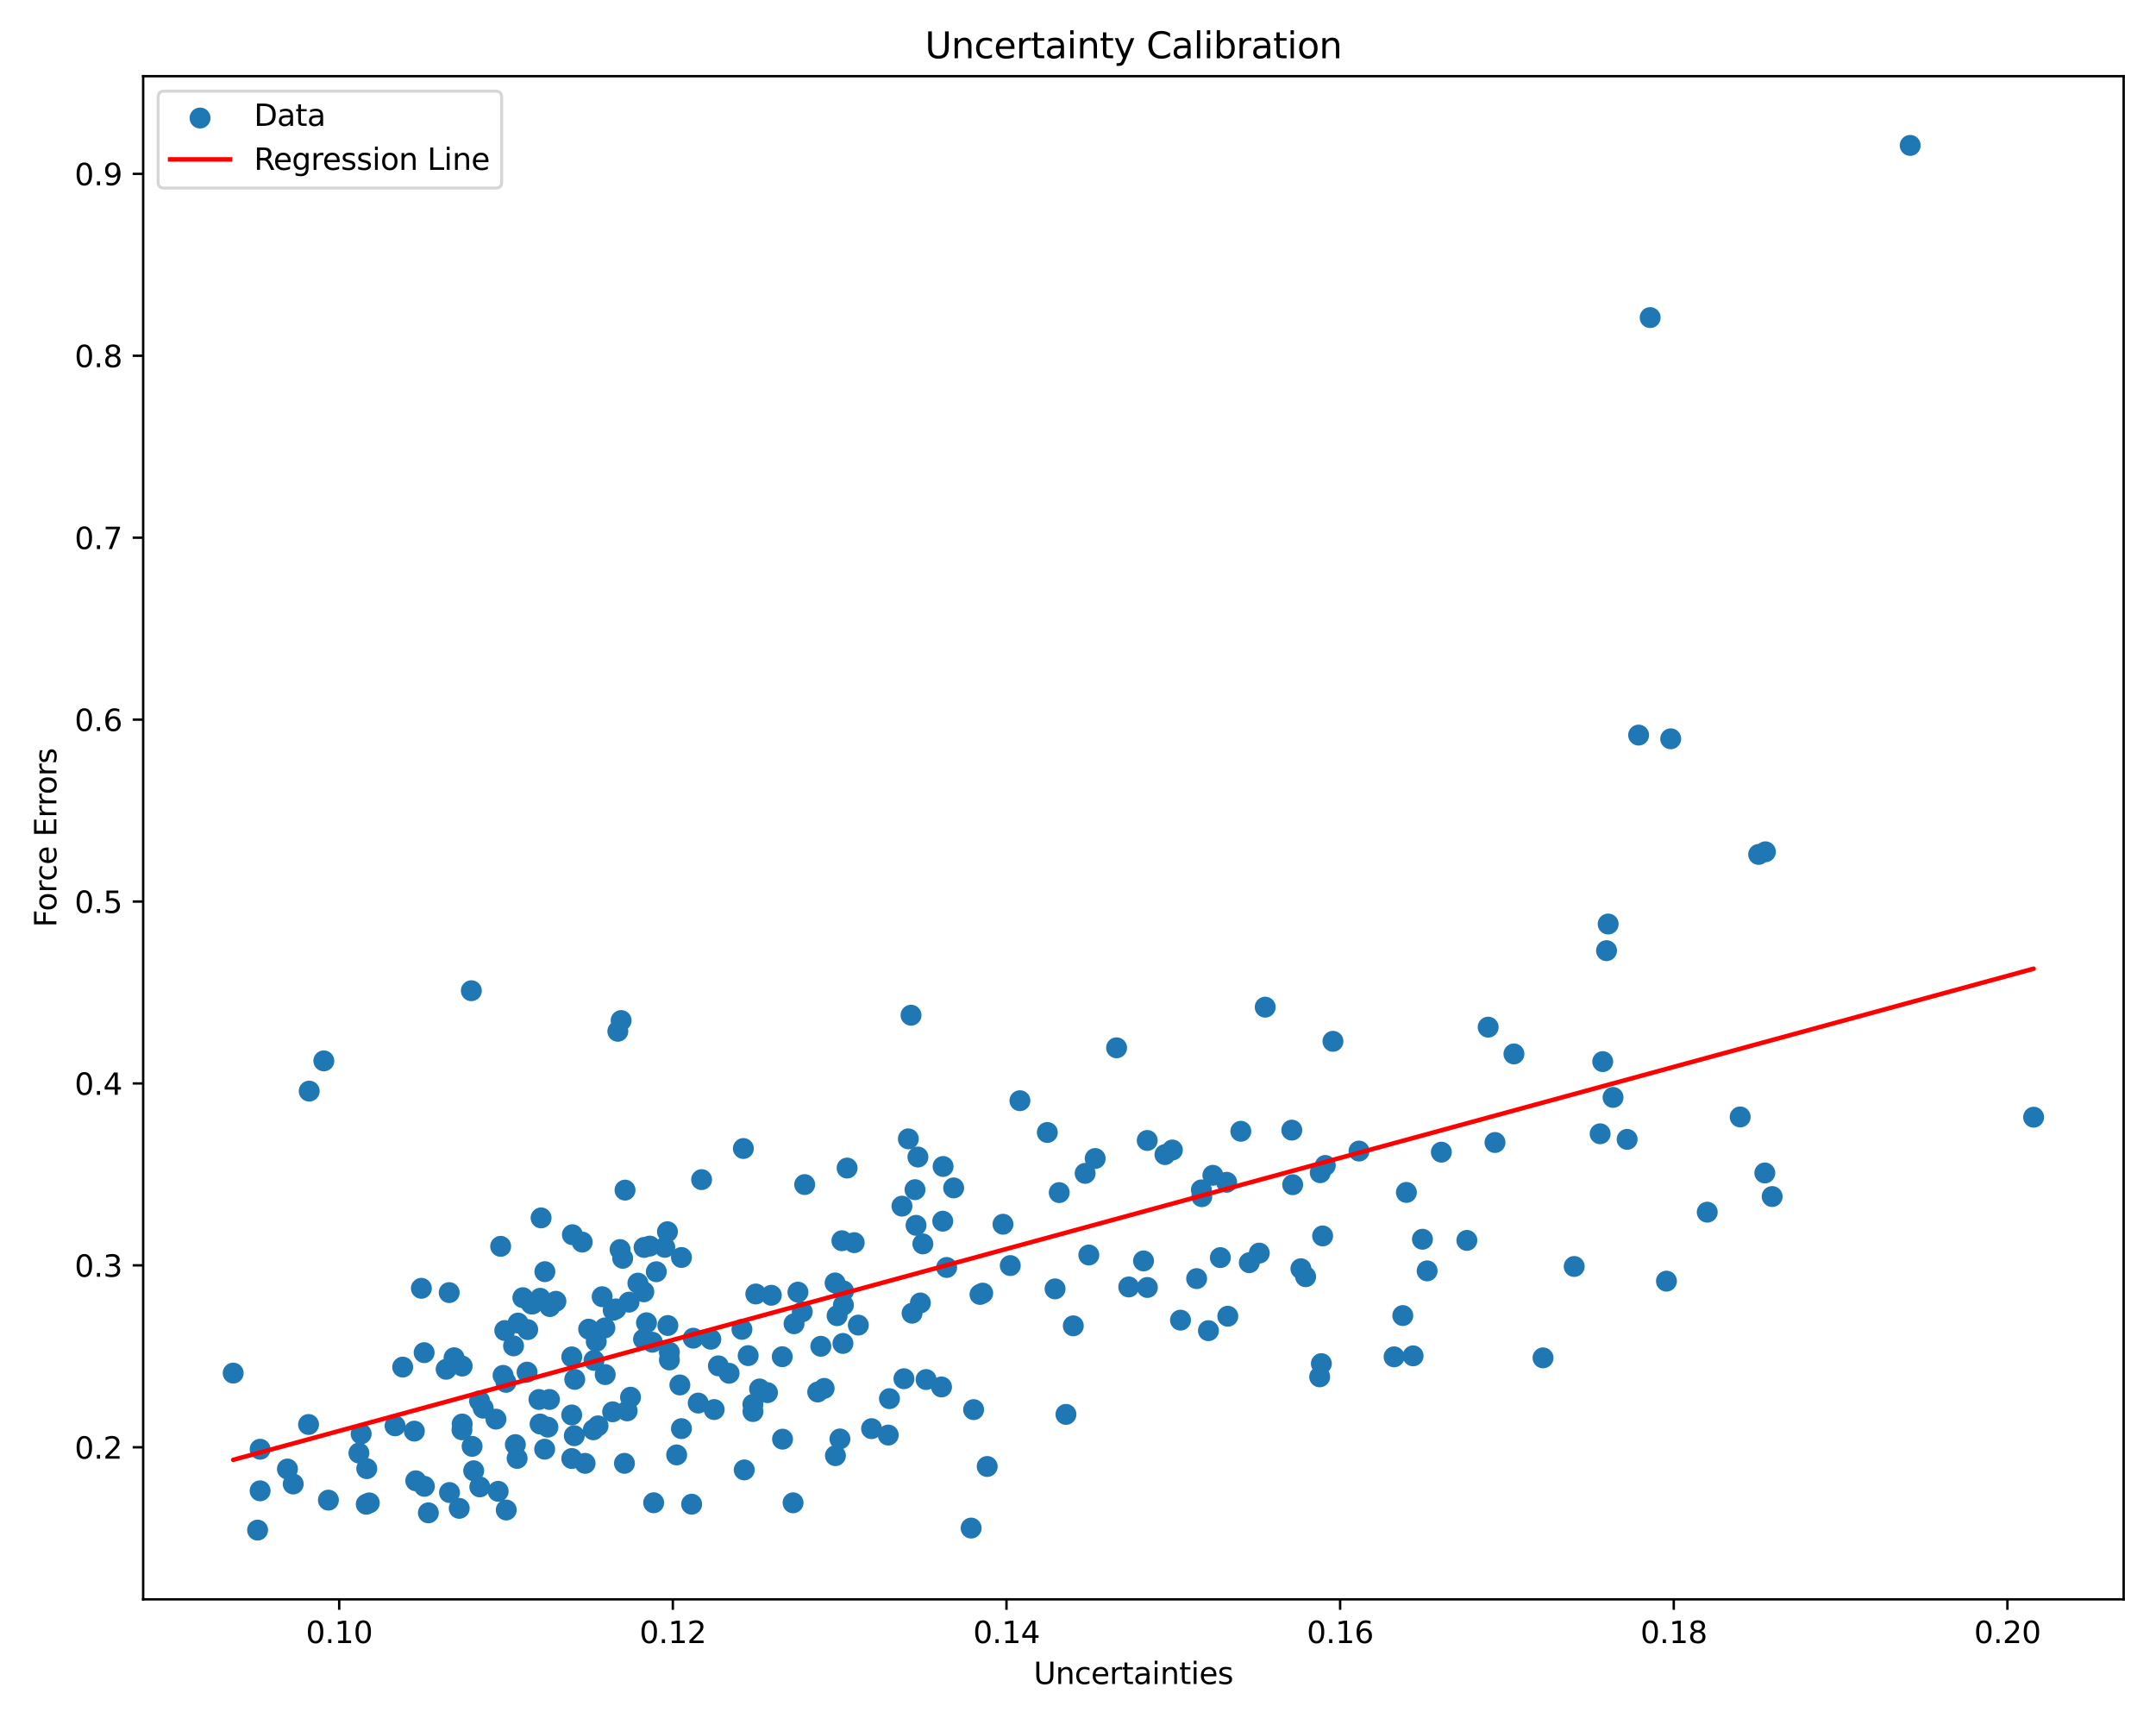 <?xml version="1.0" encoding="utf-8" standalone="no"?>
<!DOCTYPE svg PUBLIC "-//W3C//DTD SVG 1.1//EN"
  "http://www.w3.org/Graphics/SVG/1.1/DTD/svg11.dtd">
<svg xmlns:xlink="http://www.w3.org/1999/xlink" width="720pt" height="576pt" viewBox="0 0 720 576" xmlns="http://www.w3.org/2000/svg" version="1.1">
 <defs>
  <style type="text/css">*{stroke-linejoin: round; stroke-linecap: butt}</style>
 </defs>
 <g id="figure_1">
  <g id="patch_1">
   <path d="M 0 576 
L 720 576 
L 720 0 
L 0 0 
z
" style="fill: #ffffff"/>
  </g>
  <g id="axes_1">
   <g id="patch_2">
    <path d="M 47.81 534.04 
L 709.2 534.04 
L 709.2 25.44 
L 47.81 25.44 
z
" style="fill: #ffffff"/>
   </g>
   <g id="PathCollection_1">
    <defs>
     <path id="m298baa0b85" d="M 0 3 
C 0.796 3 1.559 2.684 2.121 2.121 
C 2.684 1.559 3 0.796 3 0 
C 3 -0.796 2.684 -1.559 2.121 -2.121 
C 1.559 -2.684 0.796 -3 0 -3 
C -0.796 -3 -1.559 -2.684 -2.121 -2.121 
C -2.684 -1.559 -3 -0.796 -3 0 
C -3 0.796 -2.684 1.559 -2.121 2.121 
C -1.559 2.684 -0.796 3 0 3 
z
" style="stroke: #1f77b4"/>
    </defs>
    <g clip-path="url(#p1c7427be6a)">
     <use xlink:href="#m298baa0b85" x="86.026" y="510.922" style="fill: #1f77b4; stroke: #1f77b4"/>
     <use xlink:href="#m298baa0b85" x="440.892" y="391.589" style="fill: #1f77b4; stroke: #1f77b4"/>
     <use xlink:href="#m298baa0b85" x="349.755" y="378.147" style="fill: #1f77b4; stroke: #1f77b4"/>
     <use xlink:href="#m298baa0b85" x="281.156" y="414.296" style="fill: #1f77b4; stroke: #1f77b4"/>
     <use xlink:href="#m298baa0b85" x="305.573" y="397.25" style="fill: #1f77b4; stroke: #1f77b4"/>
     <use xlink:href="#m298baa0b85" x="122.315" y="502.284" style="fill: #1f77b4; stroke: #1f77b4"/>
     <use xlink:href="#m298baa0b85" x="476.595" y="424.362" style="fill: #1f77b4; stroke: #1f77b4"/>
     <use xlink:href="#m298baa0b85" x="161.365" y="470.212" style="fill: #1f77b4; stroke: #1f77b4"/>
     <use xlink:href="#m298baa0b85" x="237.376" y="447.191" style="fill: #1f77b4; stroke: #1f77b4"/>
     <use xlink:href="#m298baa0b85" x="191.153" y="412.288" style="fill: #1f77b4; stroke: #1f77b4"/>
     <use xlink:href="#m298baa0b85" x="201.997" y="443.402" style="fill: #1f77b4; stroke: #1f77b4"/>
     <use xlink:href="#m298baa0b85" x="176.234" y="443.975" style="fill: #1f77b4; stroke: #1f77b4"/>
     <use xlink:href="#m298baa0b85" x="168.572" y="444.283" style="fill: #1f77b4; stroke: #1f77b4"/>
     <use xlink:href="#m298baa0b85" x="489.86" y="414.184" style="fill: #1f77b4; stroke: #1f77b4"/>
     <use xlink:href="#m298baa0b85" x="227.57" y="477.039" style="fill: #1f77b4; stroke: #1f77b4"/>
     <use xlink:href="#m298baa0b85" x="157.659" y="482.955" style="fill: #1f77b4; stroke: #1f77b4"/>
     <use xlink:href="#m298baa0b85" x="134.481" y="456.489" style="fill: #1f77b4; stroke: #1f77b4"/>
     <use xlink:href="#m298baa0b85" x="204.593" y="471.422" style="fill: #1f77b4; stroke: #1f77b4"/>
     <use xlink:href="#m298baa0b85" x="196.579" y="443.822" style="fill: #1f77b4; stroke: #1f77b4"/>
     <use xlink:href="#m298baa0b85" x="436.021" y="426.313" style="fill: #1f77b4; stroke: #1f77b4"/>
     <use xlink:href="#m298baa0b85" x="190.949" y="453.086" style="fill: #1f77b4; stroke: #1f77b4"/>
     <use xlink:href="#m298baa0b85" x="285.265" y="414.939" style="fill: #1f77b4; stroke: #1f77b4"/>
     <use xlink:href="#m298baa0b85" x="334.948" y="408.786" style="fill: #1f77b4; stroke: #1f77b4"/>
     <use xlink:href="#m298baa0b85" x="328.181" y="431.788" style="fill: #1f77b4; stroke: #1f77b4"/>
     <use xlink:href="#m298baa0b85" x="223.546" y="454.101" style="fill: #1f77b4; stroke: #1f77b4"/>
     <use xlink:href="#m298baa0b85" x="399.619" y="426.947" style="fill: #1f77b4; stroke: #1f77b4"/>
     <use xlink:href="#m298baa0b85" x="207.426" y="340.772" style="fill: #1f77b4; stroke: #1f77b4"/>
     <use xlink:href="#m298baa0b85" x="587.306" y="285.298" style="fill: #1f77b4; stroke: #1f77b4"/>
     <use xlink:href="#m298baa0b85" x="227.576" y="419.888" style="fill: #1f77b4; stroke: #1f77b4"/>
     <use xlink:href="#m298baa0b85" x="141.718" y="496.308" style="fill: #1f77b4; stroke: #1f77b4"/>
     <use xlink:href="#m298baa0b85" x="179.988" y="467.313" style="fill: #1f77b4; stroke: #1f77b4"/>
     <use xlink:href="#m298baa0b85" x="291.063" y="477.045" style="fill: #1f77b4; stroke: #1f77b4"/>
     <use xlink:href="#m298baa0b85" x="257.584" y="432.508" style="fill: #1f77b4; stroke: #1f77b4"/>
     <use xlink:href="#m298baa0b85" x="358.429" y="442.715" style="fill: #1f77b4; stroke: #1f77b4"/>
     <use xlink:href="#m298baa0b85" x="222.901" y="411.29" style="fill: #1f77b4; stroke: #1f77b4"/>
     <use xlink:href="#m298baa0b85" x="198.375" y="454.248" style="fill: #1f77b4; stroke: #1f77b4"/>
     <use xlink:href="#m298baa0b85" x="182.982" y="476.543" style="fill: #1f77b4; stroke: #1f77b4"/>
     <use xlink:href="#m298baa0b85" x="204.775" y="437.522" style="fill: #1f77b4; stroke: #1f77b4"/>
     <use xlink:href="#m298baa0b85" x="215.006" y="431.356" style="fill: #1f77b4; stroke: #1f77b4"/>
     <use xlink:href="#m298baa0b85" x="301.87" y="460.374" style="fill: #1f77b4; stroke: #1f77b4"/>
     <use xlink:href="#m298baa0b85" x="173.009" y="441.789" style="fill: #1f77b4; stroke: #1f77b4"/>
     <use xlink:href="#m298baa0b85" x="281.66" y="435.78" style="fill: #1f77b4; stroke: #1f77b4"/>
     <use xlink:href="#m298baa0b85" x="217.858" y="448.188" style="fill: #1f77b4; stroke: #1f77b4"/>
     <use xlink:href="#m298baa0b85" x="140.717" y="430.185" style="fill: #1f77b4; stroke: #1f77b4"/>
     <use xlink:href="#m298baa0b85" x="337.383" y="422.589" style="fill: #1f77b4; stroke: #1f77b4"/>
     <use xlink:href="#m298baa0b85" x="355.98" y="472.283" style="fill: #1f77b4; stroke: #1f77b4"/>
     <use xlink:href="#m298baa0b85" x="154.274" y="477.429" style="fill: #1f77b4; stroke: #1f77b4"/>
     <use xlink:href="#m298baa0b85" x="109.673" y="500.914" style="fill: #1f77b4; stroke: #1f77b4"/>
     <use xlink:href="#m298baa0b85" x="195.39" y="488.633" style="fill: #1f77b4; stroke: #1f77b4"/>
     <use xlink:href="#m298baa0b85" x="160.152" y="467.779" style="fill: #1f77b4; stroke: #1f77b4"/>
     <use xlink:href="#m298baa0b85" x="239.913" y="456.074" style="fill: #1f77b4; stroke: #1f77b4"/>
     <use xlink:href="#m298baa0b85" x="108.141" y="354.24" style="fill: #1f77b4; stroke: #1f77b4"/>
     <use xlink:href="#m298baa0b85" x="123.329" y="501.837" style="fill: #1f77b4; stroke: #1f77b4"/>
     <use xlink:href="#m298baa0b85" x="274.115" y="449.541" style="fill: #1f77b4; stroke: #1f77b4"/>
     <use xlink:href="#m298baa0b85" x="210.561" y="466.547" style="fill: #1f77b4; stroke: #1f77b4"/>
     <use xlink:href="#m298baa0b85" x="172.1" y="482.37" style="fill: #1f77b4; stroke: #1f77b4"/>
     <use xlink:href="#m298baa0b85" x="391.517" y="384.004" style="fill: #1f77b4; stroke: #1f77b4"/>
     <use xlink:href="#m298baa0b85" x="205.686" y="437.061" style="fill: #1f77b4; stroke: #1f77b4"/>
     <use xlink:href="#m298baa0b85" x="213.027" y="428.456" style="fill: #1f77b4; stroke: #1f77b4"/>
     <use xlink:href="#m298baa0b85" x="281.5" y="448.592" style="fill: #1f77b4; stroke: #1f77b4"/>
     <use xlink:href="#m298baa0b85" x="535.229" y="354.486" style="fill: #1f77b4; stroke: #1f77b4"/>
     <use xlink:href="#m298baa0b85" x="314.424" y="463.124" style="fill: #1f77b4; stroke: #1f77b4"/>
     <use xlink:href="#m298baa0b85" x="185.649" y="434.519" style="fill: #1f77b4; stroke: #1f77b4"/>
     <use xlink:href="#m298baa0b85" x="308.194" y="415.356" style="fill: #1f77b4; stroke: #1f77b4"/>
     <use xlink:href="#m298baa0b85" x="215.903" y="441.687" style="fill: #1f77b4; stroke: #1f77b4"/>
     <use xlink:href="#m298baa0b85" x="405.041" y="392.449" style="fill: #1f77b4; stroke: #1f77b4"/>
     <use xlink:href="#m298baa0b85" x="207.943" y="420.166" style="fill: #1f77b4; stroke: #1f77b4"/>
     <use xlink:href="#m298baa0b85" x="265.17" y="442.016" style="fill: #1f77b4; stroke: #1f77b4"/>
     <use xlink:href="#m298baa0b85" x="352.34" y="430.375" style="fill: #1f77b4; stroke: #1f77b4"/>
     <use xlink:href="#m298baa0b85" x="148.997" y="457.223" style="fill: #1f77b4; stroke: #1f77b4"/>
     <use xlink:href="#m298baa0b85" x="251.431" y="468.957" style="fill: #1f77b4; stroke: #1f77b4"/>
     <use xlink:href="#m298baa0b85" x="363.614" y="419.059" style="fill: #1f77b4; stroke: #1f77b4"/>
     <use xlink:href="#m298baa0b85" x="279.549" y="439.328" style="fill: #1f77b4; stroke: #1f77b4"/>
     <use xlink:href="#m298baa0b85" x="469.667" y="398.168" style="fill: #1f77b4; stroke: #1f77b4"/>
     <use xlink:href="#m298baa0b85" x="442.584" y="389.165" style="fill: #1f77b4; stroke: #1f77b4"/>
     <use xlink:href="#m298baa0b85" x="171.499" y="449.408" style="fill: #1f77b4; stroke: #1f77b4"/>
     <use xlink:href="#m298baa0b85" x="297.035" y="467.031" style="fill: #1f77b4; stroke: #1f77b4"/>
     <use xlink:href="#m298baa0b85" x="324.309" y="510.244" style="fill: #1f77b4; stroke: #1f77b4"/>
     <use xlink:href="#m298baa0b85" x="138.372" y="477.869" style="fill: #1f77b4; stroke: #1f77b4"/>
     <use xlink:href="#m298baa0b85" x="679.137" y="373.05" style="fill: #1f77b4; stroke: #1f77b4"/>
     <use xlink:href="#m298baa0b85" x="340.607" y="367.54" style="fill: #1f77b4; stroke: #1f77b4"/>
     <use xlink:href="#m298baa0b85" x="157.405" y="330.814" style="fill: #1f77b4; stroke: #1f77b4"/>
     <use xlink:href="#m298baa0b85" x="181.958" y="424.625" style="fill: #1f77b4; stroke: #1f77b4"/>
     <use xlink:href="#m298baa0b85" x="261.233" y="453.024" style="fill: #1f77b4; stroke: #1f77b4"/>
     <use xlink:href="#m298baa0b85" x="445.145" y="347.711" style="fill: #1f77b4; stroke: #1f77b4"/>
     <use xlink:href="#m298baa0b85" x="471.915" y="452.736" style="fill: #1f77b4; stroke: #1f77b4"/>
     <use xlink:href="#m298baa0b85" x="407.535" y="419.933" style="fill: #1f77b4; stroke: #1f77b4"/>
     <use xlink:href="#m298baa0b85" x="273.075" y="464.808" style="fill: #1f77b4; stroke: #1f77b4"/>
     <use xlink:href="#m298baa0b85" x="591.819" y="399.54" style="fill: #1f77b4; stroke: #1f77b4"/>
     <use xlink:href="#m298baa0b85" x="278.881" y="428.396" style="fill: #1f77b4; stroke: #1f77b4"/>
     <use xlink:href="#m298baa0b85" x="168.971" y="461.578" style="fill: #1f77b4; stroke: #1f77b4"/>
     <use xlink:href="#m298baa0b85" x="266.477" y="431.464" style="fill: #1f77b4; stroke: #1f77b4"/>
     <use xlink:href="#m298baa0b85" x="218.294" y="501.797" style="fill: #1f77b4; stroke: #1f77b4"/>
     <use xlink:href="#m298baa0b85" x="543.385" y="380.452" style="fill: #1f77b4; stroke: #1f77b4"/>
     <use xlink:href="#m298baa0b85" x="570.14" y="404.759" style="fill: #1f77b4; stroke: #1f77b4"/>
     <use xlink:href="#m298baa0b85" x="465.561" y="453.067" style="fill: #1f77b4; stroke: #1f77b4"/>
     <use xlink:href="#m298baa0b85" x="177.887" y="435.394" style="fill: #1f77b4; stroke: #1f77b4"/>
     <use xlink:href="#m298baa0b85" x="505.584" y="351.922" style="fill: #1f77b4; stroke: #1f77b4"/>
     <use xlink:href="#m298baa0b85" x="440.715" y="459.747" style="fill: #1f77b4; stroke: #1f77b4"/>
     <use xlink:href="#m298baa0b85" x="122.482" y="490.395" style="fill: #1f77b4; stroke: #1f77b4"/>
     <use xlink:href="#m298baa0b85" x="103.042" y="475.657" style="fill: #1f77b4; stroke: #1f77b4"/>
     <use xlink:href="#m298baa0b85" x="231.51" y="446.836" style="fill: #1f77b4; stroke: #1f77b4"/>
     <use xlink:href="#m298baa0b85" x="143.057" y="505.155" style="fill: #1f77b4; stroke: #1f77b4"/>
     <use xlink:href="#m298baa0b85" x="303.341" y="380.285" style="fill: #1f77b4; stroke: #1f77b4"/>
     <use xlink:href="#m298baa0b85" x="160.228" y="496.49" style="fill: #1f77b4; stroke: #1f77b4"/>
     <use xlink:href="#m298baa0b85" x="172.694" y="486.977" style="fill: #1f77b4; stroke: #1f77b4"/>
     <use xlink:href="#m298baa0b85" x="278.992" y="486.065" style="fill: #1f77b4; stroke: #1f77b4"/>
     <use xlink:href="#m298baa0b85" x="223.536" y="451.533" style="fill: #1f77b4; stroke: #1f77b4"/>
     <use xlink:href="#m298baa0b85" x="468.466" y="439.281" style="fill: #1f77b4; stroke: #1f77b4"/>
     <use xlink:href="#m298baa0b85" x="154.339" y="475.496" style="fill: #1f77b4; stroke: #1f77b4"/>
     <use xlink:href="#m298baa0b85" x="208.536" y="488.626" style="fill: #1f77b4; stroke: #1f77b4"/>
     <use xlink:href="#m298baa0b85" x="119.862" y="485.195" style="fill: #1f77b4; stroke: #1f77b4"/>
     <use xlink:href="#m298baa0b85" x="150.011" y="431.619" style="fill: #1f77b4; stroke: #1f77b4"/>
     <use xlink:href="#m298baa0b85" x="215.091" y="416.538" style="fill: #1f77b4; stroke: #1f77b4"/>
     <use xlink:href="#m298baa0b85" x="210.065" y="434.8" style="fill: #1f77b4; stroke: #1f77b4"/>
     <use xlink:href="#m298baa0b85" x="381.881" y="421.037" style="fill: #1f77b4; stroke: #1f77b4"/>
     <use xlink:href="#m298baa0b85" x="180.7" y="406.672" style="fill: #1f77b4; stroke: #1f77b4"/>
     <use xlink:href="#m298baa0b85" x="227.042" y="462.458" style="fill: #1f77b4; stroke: #1f77b4"/>
     <use xlink:href="#m298baa0b85" x="222.002" y="416.497" style="fill: #1f77b4; stroke: #1f77b4"/>
     <use xlink:href="#m298baa0b85" x="190.922" y="472.475" style="fill: #1f77b4; stroke: #1f77b4"/>
     <use xlink:href="#m298baa0b85" x="199.716" y="476.119" style="fill: #1f77b4; stroke: #1f77b4"/>
     <use xlink:href="#m298baa0b85" x="329.678" y="489.681" style="fill: #1f77b4; stroke: #1f77b4"/>
     <use xlink:href="#m298baa0b85" x="77.873" y="458.499" style="fill: #1f77b4; stroke: #1f77b4"/>
     <use xlink:href="#m298baa0b85" x="534.374" y="378.584" style="fill: #1f77b4; stroke: #1f77b4"/>
     <use xlink:href="#m298baa0b85" x="249.856" y="452.656" style="fill: #1f77b4; stroke: #1f77b4"/>
     <use xlink:href="#m298baa0b85" x="637.91" y="48.558" style="fill: #1f77b4; stroke: #1f77b4"/>
     <use xlink:href="#m298baa0b85" x="180.356" y="475.494" style="fill: #1f77b4; stroke: #1f77b4"/>
     <use xlink:href="#m298baa0b85" x="86.867" y="483.923" style="fill: #1f77b4; stroke: #1f77b4"/>
     <use xlink:href="#m298baa0b85" x="86.864" y="497.807" style="fill: #1f77b4; stroke: #1f77b4"/>
     <use xlink:href="#m298baa0b85" x="372.886" y="349.883" style="fill: #1f77b4; stroke: #1f77b4"/>
     <use xlink:href="#m298baa0b85" x="219.173" y="424.65" style="fill: #1f77b4; stroke: #1f77b4"/>
     <use xlink:href="#m298baa0b85" x="103.263" y="364.339" style="fill: #1f77b4; stroke: #1f77b4"/>
     <use xlink:href="#m298baa0b85" x="383.166" y="429.903" style="fill: #1f77b4; stroke: #1f77b4"/>
     <use xlink:href="#m298baa0b85" x="238.498" y="470.669" style="fill: #1f77b4; stroke: #1f77b4"/>
     <use xlink:href="#m298baa0b85" x="327.267" y="432.229" style="fill: #1f77b4; stroke: #1f77b4"/>
     <use xlink:href="#m298baa0b85" x="247.775" y="443.893" style="fill: #1f77b4; stroke: #1f77b4"/>
     <use xlink:href="#m298baa0b85" x="225.972" y="485.811" style="fill: #1f77b4; stroke: #1f77b4"/>
     <use xlink:href="#m298baa0b85" x="496.977" y="342.983" style="fill: #1f77b4; stroke: #1f77b4"/>
     <use xlink:href="#m298baa0b85" x="158.188" y="491.104" style="fill: #1f77b4; stroke: #1f77b4"/>
     <use xlink:href="#m298baa0b85" x="120.607" y="478.796" style="fill: #1f77b4; stroke: #1f77b4"/>
     <use xlink:href="#m298baa0b85" x="316.135" y="423.226" style="fill: #1f77b4; stroke: #1f77b4"/>
     <use xlink:href="#m298baa0b85" x="150.119" y="498.374" style="fill: #1f77b4; stroke: #1f77b4"/>
     <use xlink:href="#m298baa0b85" x="261.332" y="480.558" style="fill: #1f77b4; stroke: #1f77b4"/>
     <use xlink:href="#m298baa0b85" x="138.849" y="494.456" style="fill: #1f77b4; stroke: #1f77b4"/>
     <use xlink:href="#m298baa0b85" x="557.934" y="246.694" style="fill: #1f77b4; stroke: #1f77b4"/>
     <use xlink:href="#m298baa0b85" x="191.939" y="460.593" style="fill: #1f77b4; stroke: #1f77b4"/>
     <use xlink:href="#m298baa0b85" x="177.465" y="435.409" style="fill: #1f77b4; stroke: #1f77b4"/>
     <use xlink:href="#m298baa0b85" x="304.244" y="338.996" style="fill: #1f77b4; stroke: #1f77b4"/>
     <use xlink:href="#m298baa0b85" x="169.061" y="504.209" style="fill: #1f77b4; stroke: #1f77b4"/>
     <use xlink:href="#m298baa0b85" x="394.228" y="440.813" style="fill: #1f77b4; stroke: #1f77b4"/>
     <use xlink:href="#m298baa0b85" x="202.112" y="458.995" style="fill: #1f77b4; stroke: #1f77b4"/>
     <use xlink:href="#m298baa0b85" x="305.918" y="409.151" style="fill: #1f77b4; stroke: #1f77b4"/>
     <use xlink:href="#m298baa0b85" x="420.543" y="418.431" style="fill: #1f77b4; stroke: #1f77b4"/>
     <use xlink:href="#m298baa0b85" x="409.647" y="394.782" style="fill: #1f77b4; stroke: #1f77b4"/>
     <use xlink:href="#m298baa0b85" x="536.506" y="317.442" style="fill: #1f77b4; stroke: #1f77b4"/>
     <use xlink:href="#m298baa0b85" x="183.497" y="467.302" style="fill: #1f77b4; stroke: #1f77b4"/>
     <use xlink:href="#m298baa0b85" x="414.376" y="377.751" style="fill: #1f77b4; stroke: #1f77b4"/>
     <use xlink:href="#m298baa0b85" x="589.566" y="284.429" style="fill: #1f77b4; stroke: #1f77b4"/>
     <use xlink:href="#m298baa0b85" x="383.122" y="380.824" style="fill: #1f77b4; stroke: #1f77b4"/>
     <use xlink:href="#m298baa0b85" x="318.472" y="396.661" style="fill: #1f77b4; stroke: #1f77b4"/>
     <use xlink:href="#m298baa0b85" x="547.221" y="245.454" style="fill: #1f77b4; stroke: #1f77b4"/>
     <use xlink:href="#m298baa0b85" x="208.733" y="397.395" style="fill: #1f77b4; stroke: #1f77b4"/>
     <use xlink:href="#m298baa0b85" x="499.257" y="381.493" style="fill: #1f77b4; stroke: #1f77b4"/>
     <use xlink:href="#m298baa0b85" x="304.591" y="438.494" style="fill: #1f77b4; stroke: #1f77b4"/>
     <use xlink:href="#m298baa0b85" x="214.91" y="447.18" style="fill: #1f77b4; stroke: #1f77b4"/>
     <use xlink:href="#m298baa0b85" x="233.173" y="468.509" style="fill: #1f77b4; stroke: #1f77b4"/>
     <use xlink:href="#m298baa0b85" x="589.363" y="391.672" style="fill: #1f77b4; stroke: #1f77b4"/>
     <use xlink:href="#m298baa0b85" x="151.64" y="453.365" style="fill: #1f77b4; stroke: #1f77b4"/>
     <use xlink:href="#m298baa0b85" x="206.327" y="344.362" style="fill: #1f77b4; stroke: #1f77b4"/>
     <use xlink:href="#m298baa0b85" x="275.232" y="463.607" style="fill: #1f77b4; stroke: #1f77b4"/>
     <use xlink:href="#m298baa0b85" x="264.847" y="501.807" style="fill: #1f77b4; stroke: #1f77b4"/>
     <use xlink:href="#m298baa0b85" x="280.498" y="480.486" style="fill: #1f77b4; stroke: #1f77b4"/>
     <use xlink:href="#m298baa0b85" x="281.684" y="431.066" style="fill: #1f77b4; stroke: #1f77b4"/>
     <use xlink:href="#m298baa0b85" x="176.016" y="458.177" style="fill: #1f77b4; stroke: #1f77b4"/>
     <use xlink:href="#m298baa0b85" x="309.265" y="460.648" style="fill: #1f77b4; stroke: #1f77b4"/>
     <use xlink:href="#m298baa0b85" x="453.845" y="384.355" style="fill: #1f77b4; stroke: #1f77b4"/>
     <use xlink:href="#m298baa0b85" x="556.517" y="427.793" style="fill: #1f77b4; stroke: #1f77b4"/>
     <use xlink:href="#m298baa0b85" x="314.948" y="389.503" style="fill: #1f77b4; stroke: #1f77b4"/>
     <use xlink:href="#m298baa0b85" x="365.738" y="386.848" style="fill: #1f77b4; stroke: #1f77b4"/>
     <use xlink:href="#m298baa0b85" x="207.075" y="417.245" style="fill: #1f77b4; stroke: #1f77b4"/>
     <use xlink:href="#m298baa0b85" x="248.54" y="490.827" style="fill: #1f77b4; stroke: #1f77b4"/>
     <use xlink:href="#m298baa0b85" x="165.623" y="473.87" style="fill: #1f77b4; stroke: #1f77b4"/>
     <use xlink:href="#m298baa0b85" x="401.344" y="399.588" style="fill: #1f77b4; stroke: #1f77b4"/>
     <use xlink:href="#m298baa0b85" x="166.365" y="497.971" style="fill: #1f77b4; stroke: #1f77b4"/>
     <use xlink:href="#m298baa0b85" x="325.14" y="470.687" style="fill: #1f77b4; stroke: #1f77b4"/>
     <use xlink:href="#m298baa0b85" x="191.785" y="479.402" style="fill: #1f77b4; stroke: #1f77b4"/>
     <use xlink:href="#m298baa0b85" x="307.36" y="435.076" style="fill: #1f77b4; stroke: #1f77b4"/>
     <use xlink:href="#m298baa0b85" x="389.037" y="385.538" style="fill: #1f77b4; stroke: #1f77b4"/>
     <use xlink:href="#m298baa0b85" x="234.298" y="393.896" style="fill: #1f77b4; stroke: #1f77b4"/>
     <use xlink:href="#m298baa0b85" x="223.03" y="442.607" style="fill: #1f77b4; stroke: #1f77b4"/>
     <use xlink:href="#m298baa0b85" x="253.665" y="463.792" style="fill: #1f77b4; stroke: #1f77b4"/>
     <use xlink:href="#m298baa0b85" x="431.404" y="377.365" style="fill: #1f77b4; stroke: #1f77b4"/>
     <use xlink:href="#m298baa0b85" x="199.123" y="447.924" style="fill: #1f77b4; stroke: #1f77b4"/>
     <use xlink:href="#m298baa0b85" x="230.975" y="502.271" style="fill: #1f77b4; stroke: #1f77b4"/>
     <use xlink:href="#m298baa0b85" x="209.448" y="471.115" style="fill: #1f77b4; stroke: #1f77b4"/>
     <use xlink:href="#m298baa0b85" x="306.543" y="386.352" style="fill: #1f77b4; stroke: #1f77b4"/>
     <use xlink:href="#m298baa0b85" x="252.404" y="432.078" style="fill: #1f77b4; stroke: #1f77b4"/>
     <use xlink:href="#m298baa0b85" x="410.026" y="439.507" style="fill: #1f77b4; stroke: #1f77b4"/>
     <use xlink:href="#m298baa0b85" x="194.432" y="414.753" style="fill: #1f77b4; stroke: #1f77b4"/>
     <use xlink:href="#m298baa0b85" x="403.553" y="444.328" style="fill: #1f77b4; stroke: #1f77b4"/>
     <use xlink:href="#m298baa0b85" x="183.626" y="436.279" style="fill: #1f77b4; stroke: #1f77b4"/>
     <use xlink:href="#m298baa0b85" x="248.252" y="383.507" style="fill: #1f77b4; stroke: #1f77b4"/>
     <use xlink:href="#m298baa0b85" x="153.364" y="503.655" style="fill: #1f77b4; stroke: #1f77b4"/>
     <use xlink:href="#m298baa0b85" x="243.478" y="458.56" style="fill: #1f77b4; stroke: #1f77b4"/>
     <use xlink:href="#m298baa0b85" x="431.693" y="395.588" style="fill: #1f77b4; stroke: #1f77b4"/>
     <use xlink:href="#m298baa0b85" x="282.895" y="390.032" style="fill: #1f77b4; stroke: #1f77b4"/>
     <use xlink:href="#m298baa0b85" x="141.643" y="451.672" style="fill: #1f77b4; stroke: #1f77b4"/>
     <use xlink:href="#m298baa0b85" x="286.637" y="442.47" style="fill: #1f77b4; stroke: #1f77b4"/>
     <use xlink:href="#m298baa0b85" x="256.302" y="465.028" style="fill: #1f77b4; stroke: #1f77b4"/>
     <use xlink:href="#m298baa0b85" x="198.146" y="477.424" style="fill: #1f77b4; stroke: #1f77b4"/>
     <use xlink:href="#m298baa0b85" x="97.923" y="495.523" style="fill: #1f77b4; stroke: #1f77b4"/>
     <use xlink:href="#m298baa0b85" x="268.726" y="395.544" style="fill: #1f77b4; stroke: #1f77b4"/>
     <use xlink:href="#m298baa0b85" x="538.68" y="366.438" style="fill: #1f77b4; stroke: #1f77b4"/>
     <use xlink:href="#m298baa0b85" x="181.887" y="483.907" style="fill: #1f77b4; stroke: #1f77b4"/>
     <use xlink:href="#m298baa0b85" x="131.932" y="476.105" style="fill: #1f77b4; stroke: #1f77b4"/>
     <use xlink:href="#m298baa0b85" x="353.732" y="398.219" style="fill: #1f77b4; stroke: #1f77b4"/>
     <use xlink:href="#m298baa0b85" x="168.003" y="459.256" style="fill: #1f77b4; stroke: #1f77b4"/>
     <use xlink:href="#m298baa0b85" x="180.395" y="433.521" style="fill: #1f77b4; stroke: #1f77b4"/>
     <use xlink:href="#m298baa0b85" x="154.346" y="456.149" style="fill: #1f77b4; stroke: #1f77b4"/>
     <use xlink:href="#m298baa0b85" x="515.298" y="453.41" style="fill: #1f77b4; stroke: #1f77b4"/>
     <use xlink:href="#m298baa0b85" x="362.385" y="391.805" style="fill: #1f77b4; stroke: #1f77b4"/>
     <use xlink:href="#m298baa0b85" x="441.27" y="455.334" style="fill: #1f77b4; stroke: #1f77b4"/>
     <use xlink:href="#m298baa0b85" x="190.944" y="487.017" style="fill: #1f77b4; stroke: #1f77b4"/>
     <use xlink:href="#m298baa0b85" x="537.048" y="308.545" style="fill: #1f77b4; stroke: #1f77b4"/>
     <use xlink:href="#m298baa0b85" x="314.833" y="407.773" style="fill: #1f77b4; stroke: #1f77b4"/>
     <use xlink:href="#m298baa0b85" x="95.992" y="490.525" style="fill: #1f77b4; stroke: #1f77b4"/>
     <use xlink:href="#m298baa0b85" x="434.438" y="423.642" style="fill: #1f77b4; stroke: #1f77b4"/>
     <use xlink:href="#m298baa0b85" x="481.342" y="384.719" style="fill: #1f77b4; stroke: #1f77b4"/>
     <use xlink:href="#m298baa0b85" x="251.449" y="471.332" style="fill: #1f77b4; stroke: #1f77b4"/>
     <use xlink:href="#m298baa0b85" x="441.695" y="412.696" style="fill: #1f77b4; stroke: #1f77b4"/>
     <use xlink:href="#m298baa0b85" x="174.607" y="433.314" style="fill: #1f77b4; stroke: #1f77b4"/>
     <use xlink:href="#m298baa0b85" x="267.914" y="438.037" style="fill: #1f77b4; stroke: #1f77b4"/>
     <use xlink:href="#m298baa0b85" x="216.989" y="416.083" style="fill: #1f77b4; stroke: #1f77b4"/>
     <use xlink:href="#m298baa0b85" x="475.025" y="413.801" style="fill: #1f77b4; stroke: #1f77b4"/>
     <use xlink:href="#m298baa0b85" x="581.138" y="372.964" style="fill: #1f77b4; stroke: #1f77b4"/>
     <use xlink:href="#m298baa0b85" x="301.211" y="402.748" style="fill: #1f77b4; stroke: #1f77b4"/>
     <use xlink:href="#m298baa0b85" x="296.636" y="479.19" style="fill: #1f77b4; stroke: #1f77b4"/>
     <use xlink:href="#m298baa0b85" x="525.709" y="422.896" style="fill: #1f77b4; stroke: #1f77b4"/>
     <use xlink:href="#m298baa0b85" x="417.209" y="421.624" style="fill: #1f77b4; stroke: #1f77b4"/>
     <use xlink:href="#m298baa0b85" x="201.095" y="432.99" style="fill: #1f77b4; stroke: #1f77b4"/>
     <use xlink:href="#m298baa0b85" x="551.074" y="106.049" style="fill: #1f77b4; stroke: #1f77b4"/>
     <use xlink:href="#m298baa0b85" x="401.197" y="397.323" style="fill: #1f77b4; stroke: #1f77b4"/>
     <use xlink:href="#m298baa0b85" x="422.52" y="336.302" style="fill: #1f77b4; stroke: #1f77b4"/>
     <use xlink:href="#m298baa0b85" x="167.199" y="416.168" style="fill: #1f77b4; stroke: #1f77b4"/>
     <use xlink:href="#m298baa0b85" x="376.95" y="429.735" style="fill: #1f77b4; stroke: #1f77b4"/>
    </g>
   </g>
   <g id="matplotlib.axis_1">
    <g id="xtick_1">
     <g id="line2d_1">
      <defs>
       <path id="m837bf802c1" d="M 0 0 
L 0 3.5 
" style="stroke: #000000; stroke-width: 0.8"/>
      </defs>
      <g>
       <use xlink:href="#m837bf802c1" x="113.275" y="534.04" style="stroke: #000000; stroke-width: 0.8"/>
      </g>
     </g>
     <g id="text_1">
      <!-- 0.10 -->
      <g transform="translate(102.142 548.638) scale(0.1 -0.1)">
       <defs>
        <path id="DejaVuSans-30" d="M 2034 4250 
Q 1547 4250 1301 3770 
Q 1056 3291 1056 2328 
Q 1056 1369 1301 889 
Q 1547 409 2034 409 
Q 2525 409 2770 889 
Q 3016 1369 3016 2328 
Q 3016 3291 2770 3770 
Q 2525 4250 2034 4250 
z
M 2034 4750 
Q 2819 4750 3233 4129 
Q 3647 3509 3647 2328 
Q 3647 1150 3233 529 
Q 2819 -91 2034 -91 
Q 1250 -91 836 529 
Q 422 1150 422 2328 
Q 422 3509 836 4129 
Q 1250 4750 2034 4750 
z
" transform="scale(0.016)"/>
        <path id="DejaVuSans-2e" d="M 684 794 
L 1344 794 
L 1344 0 
L 684 0 
L 684 794 
z
" transform="scale(0.016)"/>
        <path id="DejaVuSans-31" d="M 794 531 
L 1825 531 
L 1825 4091 
L 703 3866 
L 703 4441 
L 1819 4666 
L 2450 4666 
L 2450 531 
L 3481 531 
L 3481 0 
L 794 0 
L 794 531 
z
" transform="scale(0.016)"/>
       </defs>
       <use xlink:href="#DejaVuSans-30"/>
       <use xlink:href="#DejaVuSans-2e" x="63.623"/>
       <use xlink:href="#DejaVuSans-31" x="95.41"/>
       <use xlink:href="#DejaVuSans-30" x="159.033"/>
      </g>
     </g>
    </g>
    <g id="xtick_2">
     <g id="line2d_2">
      <g>
       <use xlink:href="#m837bf802c1" x="224.695" y="534.04" style="stroke: #000000; stroke-width: 0.8"/>
      </g>
     </g>
     <g id="text_2">
      <!-- 0.12 -->
      <g transform="translate(213.563 548.638) scale(0.1 -0.1)">
       <defs>
        <path id="DejaVuSans-32" d="M 1228 531 
L 3431 531 
L 3431 0 
L 469 0 
L 469 531 
Q 828 903 1448 1529 
Q 2069 2156 2228 2338 
Q 2531 2678 2651 2914 
Q 2772 3150 2772 3378 
Q 2772 3750 2511 3984 
Q 2250 4219 1831 4219 
Q 1534 4219 1204 4116 
Q 875 4013 500 3803 
L 500 4441 
Q 881 4594 1212 4672 
Q 1544 4750 1819 4750 
Q 2544 4750 2975 4387 
Q 3406 4025 3406 3419 
Q 3406 3131 3298 2873 
Q 3191 2616 2906 2266 
Q 2828 2175 2409 1742 
Q 1991 1309 1228 531 
z
" transform="scale(0.016)"/>
       </defs>
       <use xlink:href="#DejaVuSans-30"/>
       <use xlink:href="#DejaVuSans-2e" x="63.623"/>
       <use xlink:href="#DejaVuSans-31" x="95.41"/>
       <use xlink:href="#DejaVuSans-32" x="159.033"/>
      </g>
     </g>
    </g>
    <g id="xtick_3">
     <g id="line2d_3">
      <g>
       <use xlink:href="#m837bf802c1" x="336.116" y="534.04" style="stroke: #000000; stroke-width: 0.8"/>
      </g>
     </g>
     <g id="text_3">
      <!-- 0.14 -->
      <g transform="translate(324.983 548.638) scale(0.1 -0.1)">
       <defs>
        <path id="DejaVuSans-34" d="M 2419 4116 
L 825 1625 
L 2419 1625 
L 2419 4116 
z
M 2253 4666 
L 3047 4666 
L 3047 1625 
L 3713 1625 
L 3713 1100 
L 3047 1100 
L 3047 0 
L 2419 0 
L 2419 1100 
L 313 1100 
L 313 1709 
L 2253 4666 
z
" transform="scale(0.016)"/>
       </defs>
       <use xlink:href="#DejaVuSans-30"/>
       <use xlink:href="#DejaVuSans-2e" x="63.623"/>
       <use xlink:href="#DejaVuSans-31" x="95.41"/>
       <use xlink:href="#DejaVuSans-34" x="159.033"/>
      </g>
     </g>
    </g>
    <g id="xtick_4">
     <g id="line2d_4">
      <g>
       <use xlink:href="#m837bf802c1" x="447.537" y="534.04" style="stroke: #000000; stroke-width: 0.8"/>
      </g>
     </g>
     <g id="text_4">
      <!-- 0.16 -->
      <g transform="translate(436.404 548.638) scale(0.1 -0.1)">
       <defs>
        <path id="DejaVuSans-36" d="M 2113 2584 
Q 1688 2584 1439 2293 
Q 1191 2003 1191 1497 
Q 1191 994 1439 701 
Q 1688 409 2113 409 
Q 2538 409 2786 701 
Q 3034 994 3034 1497 
Q 3034 2003 2786 2293 
Q 2538 2584 2113 2584 
z
M 3366 4563 
L 3366 3988 
Q 3128 4100 2886 4159 
Q 2644 4219 2406 4219 
Q 1781 4219 1451 3797 
Q 1122 3375 1075 2522 
Q 1259 2794 1537 2939 
Q 1816 3084 2150 3084 
Q 2853 3084 3261 2657 
Q 3669 2231 3669 1497 
Q 3669 778 3244 343 
Q 2819 -91 2113 -91 
Q 1303 -91 875 529 
Q 447 1150 447 2328 
Q 447 3434 972 4092 
Q 1497 4750 2381 4750 
Q 2619 4750 2861 4703 
Q 3103 4656 3366 4563 
z
" transform="scale(0.016)"/>
       </defs>
       <use xlink:href="#DejaVuSans-30"/>
       <use xlink:href="#DejaVuSans-2e" x="63.623"/>
       <use xlink:href="#DejaVuSans-31" x="95.41"/>
       <use xlink:href="#DejaVuSans-36" x="159.033"/>
      </g>
     </g>
    </g>
    <g id="xtick_5">
     <g id="line2d_5">
      <g>
       <use xlink:href="#m837bf802c1" x="558.958" y="534.04" style="stroke: #000000; stroke-width: 0.8"/>
      </g>
     </g>
     <g id="text_5">
      <!-- 0.18 -->
      <g transform="translate(547.825 548.638) scale(0.1 -0.1)">
       <defs>
        <path id="DejaVuSans-38" d="M 2034 2216 
Q 1584 2216 1326 1975 
Q 1069 1734 1069 1313 
Q 1069 891 1326 650 
Q 1584 409 2034 409 
Q 2484 409 2743 651 
Q 3003 894 3003 1313 
Q 3003 1734 2745 1975 
Q 2488 2216 2034 2216 
z
M 1403 2484 
Q 997 2584 770 2862 
Q 544 3141 544 3541 
Q 544 4100 942 4425 
Q 1341 4750 2034 4750 
Q 2731 4750 3128 4425 
Q 3525 4100 3525 3541 
Q 3525 3141 3298 2862 
Q 3072 2584 2669 2484 
Q 3125 2378 3379 2068 
Q 3634 1759 3634 1313 
Q 3634 634 3220 271 
Q 2806 -91 2034 -91 
Q 1263 -91 848 271 
Q 434 634 434 1313 
Q 434 1759 690 2068 
Q 947 2378 1403 2484 
z
M 1172 3481 
Q 1172 3119 1398 2916 
Q 1625 2713 2034 2713 
Q 2441 2713 2670 2916 
Q 2900 3119 2900 3481 
Q 2900 3844 2670 4047 
Q 2441 4250 2034 4250 
Q 1625 4250 1398 4047 
Q 1172 3844 1172 3481 
z
" transform="scale(0.016)"/>
       </defs>
       <use xlink:href="#DejaVuSans-30"/>
       <use xlink:href="#DejaVuSans-2e" x="63.623"/>
       <use xlink:href="#DejaVuSans-31" x="95.41"/>
       <use xlink:href="#DejaVuSans-38" x="159.033"/>
      </g>
     </g>
    </g>
    <g id="xtick_6">
     <g id="line2d_6">
      <g>
       <use xlink:href="#m837bf802c1" x="670.378" y="534.04" style="stroke: #000000; stroke-width: 0.8"/>
      </g>
     </g>
     <g id="text_6">
      <!-- 0.20 -->
      <g transform="translate(659.246 548.638) scale(0.1 -0.1)">
       <use xlink:href="#DejaVuSans-30"/>
       <use xlink:href="#DejaVuSans-2e" x="63.623"/>
       <use xlink:href="#DejaVuSans-32" x="95.41"/>
       <use xlink:href="#DejaVuSans-30" x="159.033"/>
      </g>
     </g>
    </g>
    <g id="text_7">
     <!-- Uncertainties -->
     <g transform="translate(345.183 562.317) scale(0.1 -0.1)">
      <defs>
       <path id="DejaVuSans-55" d="M 556 4666 
L 1191 4666 
L 1191 1831 
Q 1191 1081 1462 751 
Q 1734 422 2344 422 
Q 2950 422 3222 751 
Q 3494 1081 3494 1831 
L 3494 4666 
L 4128 4666 
L 4128 1753 
Q 4128 841 3676 375 
Q 3225 -91 2344 -91 
Q 1459 -91 1007 375 
Q 556 841 556 1753 
L 556 4666 
z
" transform="scale(0.016)"/>
       <path id="DejaVuSans-6e" d="M 3513 2113 
L 3513 0 
L 2938 0 
L 2938 2094 
Q 2938 2591 2744 2837 
Q 2550 3084 2163 3084 
Q 1697 3084 1428 2787 
Q 1159 2491 1159 1978 
L 1159 0 
L 581 0 
L 581 3500 
L 1159 3500 
L 1159 2956 
Q 1366 3272 1645 3428 
Q 1925 3584 2291 3584 
Q 2894 3584 3203 3211 
Q 3513 2838 3513 2113 
z
" transform="scale(0.016)"/>
       <path id="DejaVuSans-63" d="M 3122 3366 
L 3122 2828 
Q 2878 2963 2633 3030 
Q 2388 3097 2138 3097 
Q 1578 3097 1268 2742 
Q 959 2388 959 1747 
Q 959 1106 1268 751 
Q 1578 397 2138 397 
Q 2388 397 2633 464 
Q 2878 531 3122 666 
L 3122 134 
Q 2881 22 2623 -34 
Q 2366 -91 2075 -91 
Q 1284 -91 818 406 
Q 353 903 353 1747 
Q 353 2603 823 3093 
Q 1294 3584 2113 3584 
Q 2378 3584 2631 3529 
Q 2884 3475 3122 3366 
z
" transform="scale(0.016)"/>
       <path id="DejaVuSans-65" d="M 3597 1894 
L 3597 1613 
L 953 1613 
Q 991 1019 1311 708 
Q 1631 397 2203 397 
Q 2534 397 2845 478 
Q 3156 559 3463 722 
L 3463 178 
Q 3153 47 2828 -22 
Q 2503 -91 2169 -91 
Q 1331 -91 842 396 
Q 353 884 353 1716 
Q 353 2575 817 3079 
Q 1281 3584 2069 3584 
Q 2775 3584 3186 3129 
Q 3597 2675 3597 1894 
z
M 3022 2063 
Q 3016 2534 2758 2815 
Q 2500 3097 2075 3097 
Q 1594 3097 1305 2825 
Q 1016 2553 972 2059 
L 3022 2063 
z
" transform="scale(0.016)"/>
       <path id="DejaVuSans-72" d="M 2631 2963 
Q 2534 3019 2420 3045 
Q 2306 3072 2169 3072 
Q 1681 3072 1420 2755 
Q 1159 2438 1159 1844 
L 1159 0 
L 581 0 
L 581 3500 
L 1159 3500 
L 1159 2956 
Q 1341 3275 1631 3429 
Q 1922 3584 2338 3584 
Q 2397 3584 2469 3576 
Q 2541 3569 2628 3553 
L 2631 2963 
z
" transform="scale(0.016)"/>
       <path id="DejaVuSans-74" d="M 1172 4494 
L 1172 3500 
L 2356 3500 
L 2356 3053 
L 1172 3053 
L 1172 1153 
Q 1172 725 1289 603 
Q 1406 481 1766 481 
L 2356 481 
L 2356 0 
L 1766 0 
Q 1100 0 847 248 
Q 594 497 594 1153 
L 594 3053 
L 172 3053 
L 172 3500 
L 594 3500 
L 594 4494 
L 1172 4494 
z
" transform="scale(0.016)"/>
       <path id="DejaVuSans-61" d="M 2194 1759 
Q 1497 1759 1228 1600 
Q 959 1441 959 1056 
Q 959 750 1161 570 
Q 1363 391 1709 391 
Q 2188 391 2477 730 
Q 2766 1069 2766 1631 
L 2766 1759 
L 2194 1759 
z
M 3341 1997 
L 3341 0 
L 2766 0 
L 2766 531 
Q 2569 213 2275 61 
Q 1981 -91 1556 -91 
Q 1019 -91 701 211 
Q 384 513 384 1019 
Q 384 1609 779 1909 
Q 1175 2209 1959 2209 
L 2766 2209 
L 2766 2266 
Q 2766 2663 2505 2880 
Q 2244 3097 1772 3097 
Q 1472 3097 1187 3025 
Q 903 2953 641 2809 
L 641 3341 
Q 956 3463 1253 3523 
Q 1550 3584 1831 3584 
Q 2591 3584 2966 3190 
Q 3341 2797 3341 1997 
z
" transform="scale(0.016)"/>
       <path id="DejaVuSans-69" d="M 603 3500 
L 1178 3500 
L 1178 0 
L 603 0 
L 603 3500 
z
M 603 4863 
L 1178 4863 
L 1178 4134 
L 603 4134 
L 603 4863 
z
" transform="scale(0.016)"/>
       <path id="DejaVuSans-73" d="M 2834 3397 
L 2834 2853 
Q 2591 2978 2328 3040 
Q 2066 3103 1784 3103 
Q 1356 3103 1142 2972 
Q 928 2841 928 2578 
Q 928 2378 1081 2264 
Q 1234 2150 1697 2047 
L 1894 2003 
Q 2506 1872 2764 1633 
Q 3022 1394 3022 966 
Q 3022 478 2636 193 
Q 2250 -91 1575 -91 
Q 1294 -91 989 -36 
Q 684 19 347 128 
L 347 722 
Q 666 556 975 473 
Q 1284 391 1588 391 
Q 1994 391 2212 530 
Q 2431 669 2431 922 
Q 2431 1156 2273 1281 
Q 2116 1406 1581 1522 
L 1381 1569 
Q 847 1681 609 1914 
Q 372 2147 372 2553 
Q 372 3047 722 3315 
Q 1072 3584 1716 3584 
Q 2034 3584 2315 3537 
Q 2597 3491 2834 3397 
z
" transform="scale(0.016)"/>
      </defs>
      <use xlink:href="#DejaVuSans-55"/>
      <use xlink:href="#DejaVuSans-6e" x="73.193"/>
      <use xlink:href="#DejaVuSans-63" x="136.572"/>
      <use xlink:href="#DejaVuSans-65" x="191.553"/>
      <use xlink:href="#DejaVuSans-72" x="253.076"/>
      <use xlink:href="#DejaVuSans-74" x="294.189"/>
      <use xlink:href="#DejaVuSans-61" x="333.398"/>
      <use xlink:href="#DejaVuSans-69" x="394.678"/>
      <use xlink:href="#DejaVuSans-6e" x="422.461"/>
      <use xlink:href="#DejaVuSans-74" x="485.84"/>
      <use xlink:href="#DejaVuSans-69" x="525.049"/>
      <use xlink:href="#DejaVuSans-65" x="552.832"/>
      <use xlink:href="#DejaVuSans-73" x="614.355"/>
     </g>
    </g>
   </g>
   <g id="matplotlib.axis_2">
    <g id="ytick_1">
     <g id="line2d_7">
      <defs>
       <path id="m28b9a48cd3" d="M 0 0 
L -3.5 0 
" style="stroke: #000000; stroke-width: 0.8"/>
      </defs>
      <g>
       <use xlink:href="#m28b9a48cd3" x="47.81" y="483.267" style="stroke: #000000; stroke-width: 0.8"/>
      </g>
     </g>
     <g id="text_8">
      <!-- 0.2 -->
      <g transform="translate(24.907 487.066) scale(0.1 -0.1)">
       <use xlink:href="#DejaVuSans-30"/>
       <use xlink:href="#DejaVuSans-2e" x="63.623"/>
       <use xlink:href="#DejaVuSans-32" x="95.41"/>
      </g>
     </g>
    </g>
    <g id="ytick_2">
     <g id="line2d_8">
      <g>
       <use xlink:href="#m28b9a48cd3" x="47.81" y="422.522" style="stroke: #000000; stroke-width: 0.8"/>
      </g>
     </g>
     <g id="text_9">
      <!-- 0.3 -->
      <g transform="translate(24.907 426.321) scale(0.1 -0.1)">
       <defs>
        <path id="DejaVuSans-33" d="M 2597 2516 
Q 3050 2419 3304 2112 
Q 3559 1806 3559 1356 
Q 3559 666 3084 287 
Q 2609 -91 1734 -91 
Q 1441 -91 1130 -33 
Q 819 25 488 141 
L 488 750 
Q 750 597 1062 519 
Q 1375 441 1716 441 
Q 2309 441 2620 675 
Q 2931 909 2931 1356 
Q 2931 1769 2642 2001 
Q 2353 2234 1838 2234 
L 1294 2234 
L 1294 2753 
L 1863 2753 
Q 2328 2753 2575 2939 
Q 2822 3125 2822 3475 
Q 2822 3834 2567 4026 
Q 2313 4219 1838 4219 
Q 1578 4219 1281 4162 
Q 984 4106 628 3988 
L 628 4550 
Q 988 4650 1302 4700 
Q 1616 4750 1894 4750 
Q 2613 4750 3031 4423 
Q 3450 4097 3450 3541 
Q 3450 3153 3228 2886 
Q 3006 2619 2597 2516 
z
" transform="scale(0.016)"/>
       </defs>
       <use xlink:href="#DejaVuSans-30"/>
       <use xlink:href="#DejaVuSans-2e" x="63.623"/>
       <use xlink:href="#DejaVuSans-33" x="95.41"/>
      </g>
     </g>
    </g>
    <g id="ytick_3">
     <g id="line2d_9">
      <g>
       <use xlink:href="#m28b9a48cd3" x="47.81" y="361.776" style="stroke: #000000; stroke-width: 0.8"/>
      </g>
     </g>
     <g id="text_10">
      <!-- 0.4 -->
      <g transform="translate(24.907 365.575) scale(0.1 -0.1)">
       <use xlink:href="#DejaVuSans-30"/>
       <use xlink:href="#DejaVuSans-2e" x="63.623"/>
       <use xlink:href="#DejaVuSans-34" x="95.41"/>
      </g>
     </g>
    </g>
    <g id="ytick_4">
     <g id="line2d_10">
      <g>
       <use xlink:href="#m28b9a48cd3" x="47.81" y="301.031" style="stroke: #000000; stroke-width: 0.8"/>
      </g>
     </g>
     <g id="text_11">
      <!-- 0.5 -->
      <g transform="translate(24.907 304.83) scale(0.1 -0.1)">
       <defs>
        <path id="DejaVuSans-35" d="M 691 4666 
L 3169 4666 
L 3169 4134 
L 1269 4134 
L 1269 2991 
Q 1406 3038 1543 3061 
Q 1681 3084 1819 3084 
Q 2600 3084 3056 2656 
Q 3513 2228 3513 1497 
Q 3513 744 3044 326 
Q 2575 -91 1722 -91 
Q 1428 -91 1123 -41 
Q 819 9 494 109 
L 494 744 
Q 775 591 1075 516 
Q 1375 441 1709 441 
Q 2250 441 2565 725 
Q 2881 1009 2881 1497 
Q 2881 1984 2565 2268 
Q 2250 2553 1709 2553 
Q 1456 2553 1204 2497 
Q 953 2441 691 2322 
L 691 4666 
z
" transform="scale(0.016)"/>
       </defs>
       <use xlink:href="#DejaVuSans-30"/>
       <use xlink:href="#DejaVuSans-2e" x="63.623"/>
       <use xlink:href="#DejaVuSans-35" x="95.41"/>
      </g>
     </g>
    </g>
    <g id="ytick_5">
     <g id="line2d_11">
      <g>
       <use xlink:href="#m28b9a48cd3" x="47.81" y="240.285" style="stroke: #000000; stroke-width: 0.8"/>
      </g>
     </g>
     <g id="text_12">
      <!-- 0.6 -->
      <g transform="translate(24.907 244.085) scale(0.1 -0.1)">
       <use xlink:href="#DejaVuSans-30"/>
       <use xlink:href="#DejaVuSans-2e" x="63.623"/>
       <use xlink:href="#DejaVuSans-36" x="95.41"/>
      </g>
     </g>
    </g>
    <g id="ytick_6">
     <g id="line2d_12">
      <g>
       <use xlink:href="#m28b9a48cd3" x="47.81" y="179.54" style="stroke: #000000; stroke-width: 0.8"/>
      </g>
     </g>
     <g id="text_13">
      <!-- 0.7 -->
      <g transform="translate(24.907 183.339) scale(0.1 -0.1)">
       <defs>
        <path id="DejaVuSans-37" d="M 525 4666 
L 3525 4666 
L 3525 4397 
L 1831 0 
L 1172 0 
L 2766 4134 
L 525 4134 
L 525 4666 
z
" transform="scale(0.016)"/>
       </defs>
       <use xlink:href="#DejaVuSans-30"/>
       <use xlink:href="#DejaVuSans-2e" x="63.623"/>
       <use xlink:href="#DejaVuSans-37" x="95.41"/>
      </g>
     </g>
    </g>
    <g id="ytick_7">
     <g id="line2d_13">
      <g>
       <use xlink:href="#m28b9a48cd3" x="47.81" y="118.795" style="stroke: #000000; stroke-width: 0.8"/>
      </g>
     </g>
     <g id="text_14">
      <!-- 0.8 -->
      <g transform="translate(24.907 122.594) scale(0.1 -0.1)">
       <use xlink:href="#DejaVuSans-30"/>
       <use xlink:href="#DejaVuSans-2e" x="63.623"/>
       <use xlink:href="#DejaVuSans-38" x="95.41"/>
      </g>
     </g>
    </g>
    <g id="ytick_8">
     <g id="line2d_14">
      <g>
       <use xlink:href="#m28b9a48cd3" x="47.81" y="58.049" style="stroke: #000000; stroke-width: 0.8"/>
      </g>
     </g>
     <g id="text_15">
      <!-- 0.9 -->
      <g transform="translate(24.907 61.848) scale(0.1 -0.1)">
       <defs>
        <path id="DejaVuSans-39" d="M 703 97 
L 703 672 
Q 941 559 1184 500 
Q 1428 441 1663 441 
Q 2288 441 2617 861 
Q 2947 1281 2994 2138 
Q 2813 1869 2534 1725 
Q 2256 1581 1919 1581 
Q 1219 1581 811 2004 
Q 403 2428 403 3163 
Q 403 3881 828 4315 
Q 1253 4750 1959 4750 
Q 2769 4750 3195 4129 
Q 3622 3509 3622 2328 
Q 3622 1225 3098 567 
Q 2575 -91 1691 -91 
Q 1453 -91 1209 -44 
Q 966 3 703 97 
z
M 1959 2075 
Q 2384 2075 2632 2365 
Q 2881 2656 2881 3163 
Q 2881 3666 2632 3958 
Q 2384 4250 1959 4250 
Q 1534 4250 1286 3958 
Q 1038 3666 1038 3163 
Q 1038 2656 1286 2365 
Q 1534 2075 1959 2075 
z
" transform="scale(0.016)"/>
       </defs>
       <use xlink:href="#DejaVuSans-30"/>
       <use xlink:href="#DejaVuSans-2e" x="63.623"/>
       <use xlink:href="#DejaVuSans-39" x="95.41"/>
      </g>
     </g>
    </g>
    <g id="text_16">
     <!-- Force Errors -->
     <g transform="translate(18.827 309.642) rotate(-90) scale(0.1 -0.1)">
      <defs>
       <path id="DejaVuSans-46" d="M 628 4666 
L 3309 4666 
L 3309 4134 
L 1259 4134 
L 1259 2759 
L 3109 2759 
L 3109 2228 
L 1259 2228 
L 1259 0 
L 628 0 
L 628 4666 
z
" transform="scale(0.016)"/>
       <path id="DejaVuSans-6f" d="M 1959 3097 
Q 1497 3097 1228 2736 
Q 959 2375 959 1747 
Q 959 1119 1226 758 
Q 1494 397 1959 397 
Q 2419 397 2687 759 
Q 2956 1122 2956 1747 
Q 2956 2369 2687 2733 
Q 2419 3097 1959 3097 
z
M 1959 3584 
Q 2709 3584 3137 3096 
Q 3566 2609 3566 1747 
Q 3566 888 3137 398 
Q 2709 -91 1959 -91 
Q 1206 -91 779 398 
Q 353 888 353 1747 
Q 353 2609 779 3096 
Q 1206 3584 1959 3584 
z
" transform="scale(0.016)"/>
       <path id="DejaVuSans-20" transform="scale(0.016)"/>
       <path id="DejaVuSans-45" d="M 628 4666 
L 3578 4666 
L 3578 4134 
L 1259 4134 
L 1259 2753 
L 3481 2753 
L 3481 2222 
L 1259 2222 
L 1259 531 
L 3634 531 
L 3634 0 
L 628 0 
L 628 4666 
z
" transform="scale(0.016)"/>
      </defs>
      <use xlink:href="#DejaVuSans-46"/>
      <use xlink:href="#DejaVuSans-6f" x="53.895"/>
      <use xlink:href="#DejaVuSans-72" x="115.076"/>
      <use xlink:href="#DejaVuSans-63" x="153.939"/>
      <use xlink:href="#DejaVuSans-65" x="208.92"/>
      <use xlink:href="#DejaVuSans-20" x="270.443"/>
      <use xlink:href="#DejaVuSans-45" x="302.23"/>
      <use xlink:href="#DejaVuSans-72" x="365.414"/>
      <use xlink:href="#DejaVuSans-72" x="404.777"/>
      <use xlink:href="#DejaVuSans-6f" x="443.641"/>
      <use xlink:href="#DejaVuSans-72" x="504.822"/>
      <use xlink:href="#DejaVuSans-73" x="545.936"/>
     </g>
    </g>
   </g>
   <g id="line2d_15">
    <path d="M 86.026 485.23 
L 679.137 323.467 
L 77.873 487.453 
L 376.95 405.884 
" clip-path="url(#p1c7427be6a)" style="fill: none; stroke: #ff0000; stroke-width: 1.5; stroke-linecap: square"/>
   </g>
   <g id="patch_3">
    <path d="M 47.81 534.04 
L 47.81 25.44 
" style="fill: none; stroke: #000000; stroke-width: 0.8; stroke-linejoin: miter; stroke-linecap: square"/>
   </g>
   <g id="patch_4">
    <path d="M 709.2 534.04 
L 709.2 25.44 
" style="fill: none; stroke: #000000; stroke-width: 0.8; stroke-linejoin: miter; stroke-linecap: square"/>
   </g>
   <g id="patch_5">
    <path d="M 47.81 534.04 
L 709.2 534.04 
" style="fill: none; stroke: #000000; stroke-width: 0.8; stroke-linejoin: miter; stroke-linecap: square"/>
   </g>
   <g id="patch_6">
    <path d="M 47.81 25.44 
L 709.2 25.44 
" style="fill: none; stroke: #000000; stroke-width: 0.8; stroke-linejoin: miter; stroke-linecap: square"/>
   </g>
   <g id="text_17">
    <!-- Uncertainty Calibration -->
    <g transform="translate(308.899 19.44) scale(0.12 -0.12)">
     <defs>
      <path id="DejaVuSans-79" d="M 2059 -325 
Q 1816 -950 1584 -1140 
Q 1353 -1331 966 -1331 
L 506 -1331 
L 506 -850 
L 844 -850 
Q 1081 -850 1212 -737 
Q 1344 -625 1503 -206 
L 1606 56 
L 191 3500 
L 800 3500 
L 1894 763 
L 2988 3500 
L 3597 3500 
L 2059 -325 
z
" transform="scale(0.016)"/>
      <path id="DejaVuSans-43" d="M 4122 4306 
L 4122 3641 
Q 3803 3938 3442 4084 
Q 3081 4231 2675 4231 
Q 1875 4231 1450 3742 
Q 1025 3253 1025 2328 
Q 1025 1406 1450 917 
Q 1875 428 2675 428 
Q 3081 428 3442 575 
Q 3803 722 4122 1019 
L 4122 359 
Q 3791 134 3420 21 
Q 3050 -91 2638 -91 
Q 1578 -91 968 557 
Q 359 1206 359 2328 
Q 359 3453 968 4101 
Q 1578 4750 2638 4750 
Q 3056 4750 3426 4639 
Q 3797 4528 4122 4306 
z
" transform="scale(0.016)"/>
      <path id="DejaVuSans-6c" d="M 603 4863 
L 1178 4863 
L 1178 0 
L 603 0 
L 603 4863 
z
" transform="scale(0.016)"/>
      <path id="DejaVuSans-62" d="M 3116 1747 
Q 3116 2381 2855 2742 
Q 2594 3103 2138 3103 
Q 1681 3103 1420 2742 
Q 1159 2381 1159 1747 
Q 1159 1113 1420 752 
Q 1681 391 2138 391 
Q 2594 391 2855 752 
Q 3116 1113 3116 1747 
z
M 1159 2969 
Q 1341 3281 1617 3432 
Q 1894 3584 2278 3584 
Q 2916 3584 3314 3078 
Q 3713 2572 3713 1747 
Q 3713 922 3314 415 
Q 2916 -91 2278 -91 
Q 1894 -91 1617 61 
Q 1341 213 1159 525 
L 1159 0 
L 581 0 
L 581 4863 
L 1159 4863 
L 1159 2969 
z
" transform="scale(0.016)"/>
     </defs>
     <use xlink:href="#DejaVuSans-55"/>
     <use xlink:href="#DejaVuSans-6e" x="73.193"/>
     <use xlink:href="#DejaVuSans-63" x="136.572"/>
     <use xlink:href="#DejaVuSans-65" x="191.553"/>
     <use xlink:href="#DejaVuSans-72" x="253.076"/>
     <use xlink:href="#DejaVuSans-74" x="294.189"/>
     <use xlink:href="#DejaVuSans-61" x="333.398"/>
     <use xlink:href="#DejaVuSans-69" x="394.678"/>
     <use xlink:href="#DejaVuSans-6e" x="422.461"/>
     <use xlink:href="#DejaVuSans-74" x="485.84"/>
     <use xlink:href="#DejaVuSans-79" x="525.049"/>
     <use xlink:href="#DejaVuSans-20" x="584.229"/>
     <use xlink:href="#DejaVuSans-43" x="616.016"/>
     <use xlink:href="#DejaVuSans-61" x="685.84"/>
     <use xlink:href="#DejaVuSans-6c" x="747.119"/>
     <use xlink:href="#DejaVuSans-69" x="774.902"/>
     <use xlink:href="#DejaVuSans-62" x="802.686"/>
     <use xlink:href="#DejaVuSans-72" x="866.162"/>
     <use xlink:href="#DejaVuSans-61" x="907.275"/>
     <use xlink:href="#DejaVuSans-74" x="968.555"/>
     <use xlink:href="#DejaVuSans-69" x="1007.764"/>
     <use xlink:href="#DejaVuSans-6f" x="1035.547"/>
     <use xlink:href="#DejaVuSans-6e" x="1096.729"/>
    </g>
   </g>
   <g id="legend_1">
    <g id="patch_7">
     <path d="M 54.81 62.796 
L 165.521 62.796 
Q 167.521 62.796 167.521 60.796 
L 167.521 32.44 
Q 167.521 30.44 165.521 30.44 
L 54.81 30.44 
Q 52.81 30.44 52.81 32.44 
L 52.81 60.796 
Q 52.81 62.796 54.81 62.796 
z
" style="fill: #ffffff; opacity: 0.8; stroke: #cccccc; stroke-linejoin: miter"/>
    </g>
    <g id="PathCollection_2">
     <g>
      <use xlink:href="#m298baa0b85" x="66.81" y="39.413" style="fill: #1f77b4; stroke: #1f77b4"/>
     </g>
    </g>
    <g id="text_18">
     <!-- Data -->
     <g transform="translate(84.81 42.038) scale(0.1 -0.1)">
      <defs>
       <path id="DejaVuSans-44" d="M 1259 4147 
L 1259 519 
L 2022 519 
Q 2988 519 3436 956 
Q 3884 1394 3884 2338 
Q 3884 3275 3436 3711 
Q 2988 4147 2022 4147 
L 1259 4147 
z
M 628 4666 
L 1925 4666 
Q 3281 4666 3915 4102 
Q 4550 3538 4550 2338 
Q 4550 1131 3912 565 
Q 3275 0 1925 0 
L 628 0 
L 628 4666 
z
" transform="scale(0.016)"/>
      </defs>
      <use xlink:href="#DejaVuSans-44"/>
      <use xlink:href="#DejaVuSans-61" x="77.002"/>
      <use xlink:href="#DejaVuSans-74" x="138.281"/>
      <use xlink:href="#DejaVuSans-61" x="177.49"/>
     </g>
    </g>
    <g id="line2d_16">
     <path d="M 56.81 53.217 
L 66.81 53.217 
L 76.81 53.217 
" style="fill: none; stroke: #ff0000; stroke-width: 1.5; stroke-linecap: square"/>
    </g>
    <g id="text_19">
     <!-- Regression Line -->
     <g transform="translate(84.81 56.717) scale(0.1 -0.1)">
      <defs>
       <path id="DejaVuSans-52" d="M 2841 2188 
Q 3044 2119 3236 1894 
Q 3428 1669 3622 1275 
L 4263 0 
L 3584 0 
L 2988 1197 
Q 2756 1666 2539 1819 
Q 2322 1972 1947 1972 
L 1259 1972 
L 1259 0 
L 628 0 
L 628 4666 
L 2053 4666 
Q 2853 4666 3247 4331 
Q 3641 3997 3641 3322 
Q 3641 2881 3436 2590 
Q 3231 2300 2841 2188 
z
M 1259 4147 
L 1259 2491 
L 2053 2491 
Q 2509 2491 2742 2702 
Q 2975 2913 2975 3322 
Q 2975 3731 2742 3939 
Q 2509 4147 2053 4147 
L 1259 4147 
z
" transform="scale(0.016)"/>
       <path id="DejaVuSans-67" d="M 2906 1791 
Q 2906 2416 2648 2759 
Q 2391 3103 1925 3103 
Q 1463 3103 1205 2759 
Q 947 2416 947 1791 
Q 947 1169 1205 825 
Q 1463 481 1925 481 
Q 2391 481 2648 825 
Q 2906 1169 2906 1791 
z
M 3481 434 
Q 3481 -459 3084 -895 
Q 2688 -1331 1869 -1331 
Q 1566 -1331 1297 -1286 
Q 1028 -1241 775 -1147 
L 775 -588 
Q 1028 -725 1275 -790 
Q 1522 -856 1778 -856 
Q 2344 -856 2625 -561 
Q 2906 -266 2906 331 
L 2906 616 
Q 2728 306 2450 153 
Q 2172 0 1784 0 
Q 1141 0 747 490 
Q 353 981 353 1791 
Q 353 2603 747 3093 
Q 1141 3584 1784 3584 
Q 2172 3584 2450 3431 
Q 2728 3278 2906 2969 
L 2906 3500 
L 3481 3500 
L 3481 434 
z
" transform="scale(0.016)"/>
       <path id="DejaVuSans-4c" d="M 628 4666 
L 1259 4666 
L 1259 531 
L 3531 531 
L 3531 0 
L 628 0 
L 628 4666 
z
" transform="scale(0.016)"/>
      </defs>
      <use xlink:href="#DejaVuSans-52"/>
      <use xlink:href="#DejaVuSans-65" x="64.982"/>
      <use xlink:href="#DejaVuSans-67" x="126.506"/>
      <use xlink:href="#DejaVuSans-72" x="189.982"/>
      <use xlink:href="#DejaVuSans-65" x="228.846"/>
      <use xlink:href="#DejaVuSans-73" x="290.369"/>
      <use xlink:href="#DejaVuSans-73" x="342.469"/>
      <use xlink:href="#DejaVuSans-69" x="394.568"/>
      <use xlink:href="#DejaVuSans-6f" x="422.352"/>
      <use xlink:href="#DejaVuSans-6e" x="483.533"/>
      <use xlink:href="#DejaVuSans-20" x="546.912"/>
      <use xlink:href="#DejaVuSans-4c" x="578.699"/>
      <use xlink:href="#DejaVuSans-69" x="634.412"/>
      <use xlink:href="#DejaVuSans-6e" x="662.195"/>
      <use xlink:href="#DejaVuSans-65" x="725.574"/>
     </g>
    </g>
   </g>
  </g>
 </g>
 <defs>
  <clipPath id="p1c7427be6a">
   <rect x="47.81" y="25.44" width="661.39" height="508.6"/>
  </clipPath>
 </defs>
</svg>
